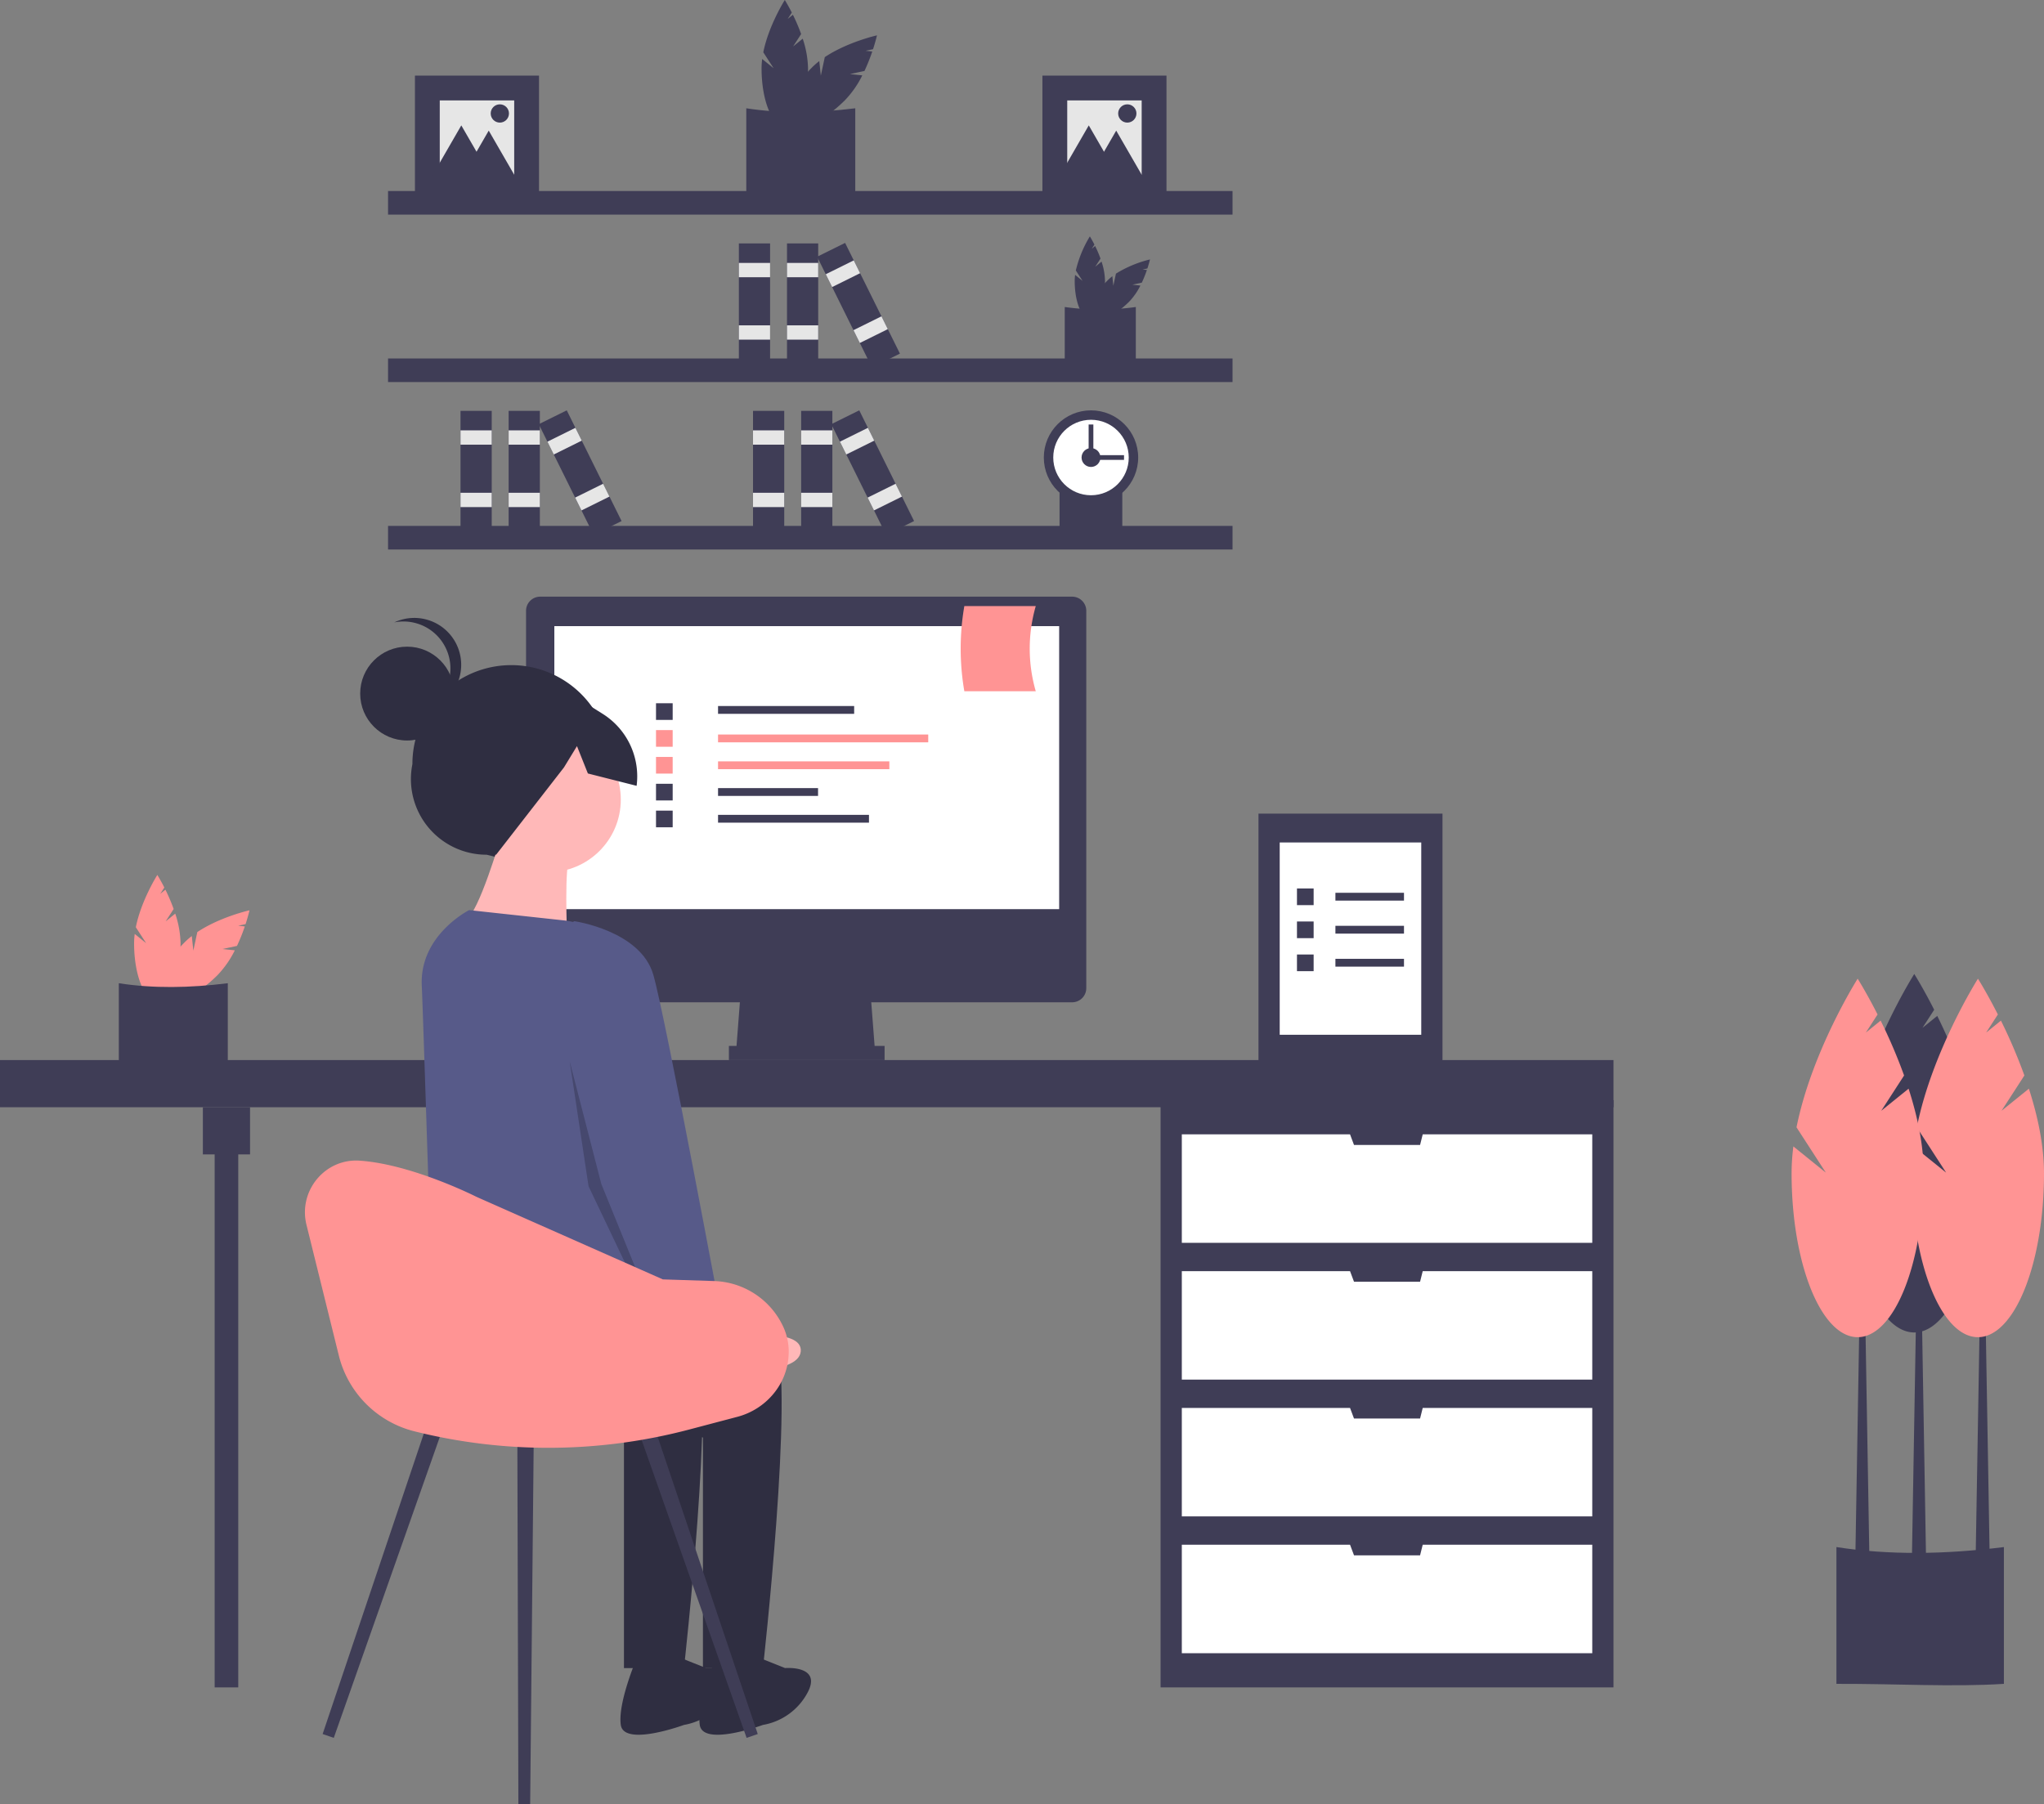 <?xml version="1.0" encoding="UTF-8" standalone="no"?>
<svg
   data-name="Layer 1"
   width="882.346"
   height="778.999"
   viewBox="0 0 882.346 778.999"
   version="1.1"
   id="svg232"
   sodipodi:docname="undraw_remotely_-2-j6y.svg"
   inkscape:version="1.2.2 (b0a8486541, 2022-12-01)"
   xmlns:inkscape="http://www.inkscape.org/namespaces/inkscape"
   xmlns:sodipodi="http://sodipodi.sourceforge.net/DTD/sodipodi-0.dtd"
   xmlns="http://www.w3.org/2000/svg"
   xmlns:svg="http://www.w3.org/2000/svg">
  <rect x="0" y="0" width="882.346" height="778.999" fill="#808080" stroke="none"/>
  <defs
     id="defs236" />
  <sodipodi:namedview
     id="namedview234"
     pagecolor="#ffffff"
     bordercolor="#000000"
     borderopacity="0.25"
     inkscape:showpageshadow="2"
     inkscape:pageopacity="0.0"
     inkscape:pagecheckerboard="0"
     inkscape:deskcolor="#d1d1d1"
     showgrid="false"
     inkscape:zoom="0.70983125"
     inkscape:cx="462.78605"
     inkscape:cy="386.00724"
     inkscape:window-width="1920"
     inkscape:window-height="1043"
     inkscape:window-x="0"
     inkscape:window-y="0"
     inkscape:window-maximized="1"
     inkscape:current-layer="svg232" />
  <title
     id="title2">remotely</title>
  <path
     d="M501.189,80.561l3.47-5.362a80.387,80.387,0,0,0-3.56-8.333l-2.244,1.812,1.776-2.745c-1.693-3.333-3.025-5.432-3.025-5.432s-6.958,10.965-9.283,22.575l4.452,6.881-4.929-3.981a32.522,32.522,0,0,0-.27,4.078c0,13.75,4.491,24.896,10.03,24.896s10.03-11.146,10.03-24.896a42.818,42.818,0,0,0-2.295-12.847Z"
     transform="translate(-158.827 -60.501)"
     fill="#e6e6e6"
     id="path4"
     style="fill:#3f3d56;fill-opacity:1" />
  <path
     d="M525.747,92.481l6.245-1.338a80.386,80.386,0,0,0,3.375-8.409l-2.868-.305,3.197-.685c1.159-3.554,1.702-5.98,1.702-5.98s-12.674,2.833-22.527,9.399l-1.717,8.014-.67-6.3a32.524,32.524,0,0,0-3.075,2.693c-9.722,9.722-14.429,20.779-10.512,24.696s14.974-.789,24.696-10.512a42.818,42.818,0,0,0,7.462-10.707Z"
     transform="translate(-158.827 -60.501)"
     fill="#e6e6e6"
     id="path6"
     style="fill:#3f3d56;fill-opacity:1" />
  <path
     d="M528.028,145.685c-14.481.926-30.26-.054-47.046,0V107.253c14.791,2.303,30.565,2.066,47.046,0Z"
     transform="translate(-158.827 -60.501)"
     fill="#e6e6e6"
     id="path8"
     style="fill:#3f3d56;fill-opacity:1" />
  <path
     d="M631.628,175.652l2.263-3.497a52.424,52.424,0,0,0-2.321-5.434l-1.463,1.182,1.158-1.79c-1.104-2.173-1.973-3.543-1.973-3.543a50.241,50.241,0,0,0-6.054,14.722l2.903,4.487-3.214-2.596a21.21,21.21,0,0,0-.176,2.66c0,8.967,2.928,16.236,6.541,16.236s6.541-7.269,6.541-16.236a27.923,27.923,0,0,0-1.496-8.378Z"
     transform="translate(-158.827 -60.501)"
     fill="#e6e6e6"
     id="path10"
     style="fill:#3f3d56;fill-opacity:1" />
  <path
     d="M647.644,183.426l4.073-.873a52.421,52.421,0,0,0,2.201-5.484l-1.87-.199,2.085-.447c.756-2.317,1.11-3.9,1.11-3.9a50.241,50.241,0,0,0-14.691,6.129l-1.12,5.226-.437-4.109a21.208,21.208,0,0,0-2.005,1.756c-6.34,6.34-9.41,13.551-6.855,16.105s9.765-.515,16.105-6.855a27.923,27.923,0,0,0,4.866-6.982Z"
     transform="translate(-158.827 -60.501)"
     fill="#e6e6e6"
     id="path12"
     style="fill:#3f3d56;fill-opacity:1" />
  <path
     d="M649.131,218.122c-9.444.604-19.734-.035-30.681,0v-25.063a110.584,110.584,0,0,0,30.681,0Z"
     transform="translate(-158.827 -60.501)"
     fill="#e6e6e6"
     id="path14"
     style="fill:#3f3d56;fill-opacity:1" />
  <path
     d="M643.3,292.399c-8.339.533-17.425-.031-27.091,0V270.268a97.647,97.647,0,0,0,27.091,0Z"
     transform="translate(-158.827 -60.501)"
     fill="#e6e6e6"
     id="path16"
     style="fill:#3f3d56;fill-opacity:1" />
  <rect
     x="167.508"
     y="82.481"
     width="364.547"
     height="10.183"
     fill="#e6e6e6"
     id="rect18"
     style="fill:#3f3d56;fill-opacity:1" />
  <rect
     x="167.508"
     y="154.78"
     width="364.547"
     height="10.183"
     fill="#e6e6e6"
     id="rect20"
     style="fill:#3f3d56;fill-opacity:1" />
  <rect
     x="167.508"
     y="227.078"
     width="364.547"
     height="10.183"
     fill="#e6e6e6"
     id="rect22"
     style="fill:#3f3d56;fill-opacity:1" />
  <circle
     cx="470.958"
     cy="197.548"
     r="20.366"
     fill="#e6e6e6"
     id="circle24"
     style="fill:#3f3d56;fill-opacity:1" />
  <circle
     cx="470.958"
     cy="197.548"
     r="16.293"
     fill="#fff"
     id="circle26" />
  <circle
     cx="470.958"
     cy="197.548"
     r="4.073"
     fill="#e6e6e6"
     id="circle28"
     style="fill:#3f3d56;fill-opacity:1" />
  <rect
     x="634.876"
     y="249.902"
     width="2.037"
     height="16.293"
     transform="translate(735.116 -438.347) rotate(90)"
     fill="#e6e6e6"
     id="rect30"
     style="fill:#3f3d56;fill-opacity:1" />
  <rect
     x="628.767"
     y="243.793"
     width="2.037"
     height="16.293"
     transform="translate(1100.743 443.377) rotate(180)"
     fill="#e6e6e6"
     id="rect32"
     style="fill:#3f3d56;fill-opacity:1" />
  <rect
     x="339.725"
     y="105.104"
     width="13.475"
     height="53.339"
     fill="#e6e6e6"
     id="rect34"
     style="fill:#3f3d56;fill-opacity:1" />
  <rect
     x="339.725"
     y="113.526"
     width="13.475"
     height="6.176"
     fill="#ccc"
     id="rect36"
     style="fill:#e6e6e6" />
  <rect
     x="339.725"
     y="140.476"
     width="13.475"
     height="6.176"
     fill="#ccc"
     id="rect38"
     style="fill:#e6e6e6" />
  <rect
     x="318.951"
     y="105.104"
     width="13.475"
     height="53.339"
     fill="#e6e6e6"
     id="rect40"
     style="fill:#3f3d56;fill-opacity:1" />
  <rect
     x="318.951"
     y="113.526"
     width="13.475"
     height="6.176"
     fill="#ccc"
     id="rect42"
     style="fill:#e6e6e6" />
  <rect
     x="318.951"
     y="140.476"
     width="13.475"
     height="6.176"
     fill="#ccc"
     id="rect44"
     style="fill:#e6e6e6" />
  <rect
     x="522.695"
     y="165.605"
     width="13.475"
     height="53.339"
     transform="translate(-189.171 194.366) rotate(-26.34)"
     fill="#e6e6e6"
     id="rect46"
     style="fill:#3f3d56;fill-opacity:1" />
  <rect
     x="515.969"
     y="175.601"
     width="13.475"
     height="6.176"
     transform="translate(-183.842 189.971) rotate(-26.34)"
     fill="#ccc"
     id="rect48"
     style="fill:#e6e6e6" />
  <rect
     x="527.926"
     y="199.753"
     width="13.475"
     height="6.176"
     transform="translate(-193.317 197.784) rotate(-26.34)"
     fill="#ccc"
     id="rect50"
     style="fill:#e6e6e6" />
  <rect
     x="219.567"
     y="177.403"
     width="13.475"
     height="53.339"
     fill="#e6e6e6"
     id="rect52"
     style="fill:#3f3d56;fill-opacity:1" />
  <rect
     x="219.567"
     y="185.825"
     width="13.475"
     height="6.176"
     fill="#ccc"
     id="rect54"
     style="fill:#e6e6e6" />
  <rect
     x="219.567"
     y="212.775"
     width="13.475"
     height="6.176"
     fill="#ccc"
     id="rect56"
     style="fill:#e6e6e6" />
  <rect
     x="198.793"
     y="177.403"
     width="13.475"
     height="53.339"
     fill="#e6e6e6"
     id="rect58"
     style="fill:#3f3d56;fill-opacity:1" />
  <rect
     x="198.793"
     y="185.825"
     width="13.475"
     height="6.176"
     fill="#ccc"
     id="rect60"
     style="fill:#e6e6e6" />
  <rect
     x="198.793"
     y="212.775"
     width="13.475"
     height="6.176"
     fill="#ccc"
     id="rect62"
     style="fill:#e6e6e6" />
  <rect
     x="402.537"
     y="237.903"
     width="13.475"
     height="53.339"
     transform="translate(-233.724 148.559) rotate(-26.34)"
     fill="#e6e6e6"
     id="rect64"
     style="fill:#3f3d56;fill-opacity:1" />
  <rect
     x="395.811"
     y="247.899"
     width="13.475"
     height="6.176"
     transform="translate(-228.395 144.164) rotate(-26.34)"
     fill="#ccc"
     id="rect66"
     style="fill:#e6e6e6" />
  <rect
     x="407.769"
     y="272.051"
     width="13.475"
     height="6.176"
     transform="translate(-237.87 151.977) rotate(-26.34)"
     fill="#ccc"
     id="rect68"
     style="fill:#e6e6e6" />
  <rect
     x="345.835"
     y="177.403"
     width="13.475"
     height="53.339"
     fill="#e6e6e6"
     id="rect70"
     style="fill:#3f3d56;fill-opacity:1" />
  <rect
     x="345.835"
     y="185.825"
     width="13.475"
     height="6.176"
     fill="#ccc"
     id="rect72"
     style="fill:#e6e6e6" />
  <rect
     x="345.835"
     y="212.775"
     width="13.475"
     height="6.176"
     fill="#ccc"
     id="rect74"
     style="fill:#e6e6e6" />
  <rect
     x="325.061"
     y="177.403"
     width="13.475"
     height="53.339"
     fill="#e6e6e6"
     id="rect76"
     style="fill:#3f3d56;fill-opacity:1" />
  <rect
     x="325.061"
     y="185.825"
     width="13.475"
     height="6.176"
     fill="#ccc"
     id="rect78"
     style="fill:#e6e6e6" />
  <rect
     x="325.061"
     y="212.775"
     width="13.475"
     height="6.176"
     fill="#ccc"
     id="rect80"
     style="fill:#e6e6e6" />
  <rect
     x="528.805"
     y="237.903"
     width="13.475"
     height="53.339"
     transform="translate(-220.615 204.582) rotate(-26.34)"
     fill="#e6e6e6"
     id="rect82"
     style="fill:#3f3d56;fill-opacity:1" />
  <rect
     x="522.079"
     y="247.899"
     width="13.475"
     height="6.176"
     transform="translate(-215.286 200.188) rotate(-26.34)"
     fill="#ccc"
     id="rect84"
     style="fill:#e6e6e6" />
  <rect
     x="534.036"
     y="272.051"
     width="13.475"
     height="6.176"
     transform="translate(-224.76 208.001) rotate(-26.34)"
     fill="#ccc"
     id="rect86"
     style="fill:#e6e6e6" />
  <rect
     x="449.987"
     y="32.646"
     width="53.556"
     height="53.556"
     fill="#e6e6e6"
     id="rect88"
     style="fill:#3f3d56;fill-opacity:1" />
  <rect
     x="460.699"
     y="43.357"
     width="32.134"
     height="32.134"
     fill="#ccc"
     id="rect90"
     style="fill:#e6e6e6" />
  <polygon
     points="470 54.143 476.814 65.944 483.627 77.745 470 77.745 456.373 77.745 463.187 65.944 470 54.143"
     fill="#e6e6e6"
     id="polygon92"
     style="fill:#3f3d56;fill-opacity:1" />
  <polygon
     points="481.839 56.398 488.653 68.199 495.466 80 481.839 80 468.212 80 475.026 68.199 481.839 56.398"
     fill="#e6e6e6"
     id="polygon94"
     style="fill:#3f3d56;fill-opacity:1" />
  <circle
     cx="486.631"
     cy="48.994"
     r="3.946"
     fill="#e6e6e6"
     id="circle96"
     style="fill:#3f3d56;fill-opacity:1" />
  <rect
     x="179.123"
     y="32.646"
     width="53.556"
     height="53.556"
     fill="#e6e6e6"
     id="rect98"
     style="fill:#3f3d56;fill-opacity:1" />
  <rect
     x="189.834"
     y="43.357"
     width="32.134"
     height="32.134"
     fill="#ccc"
     id="rect100"
     style="fill:#e6e6e6" />
  <polygon
     points="199.136 54.143 205.949 65.944 212.763 77.745 199.136 77.745 185.509 77.745 192.322 65.944 199.136 54.143"
     fill="#e6e6e6"
     id="polygon102"
     style="fill:#3f3d56;fill-opacity:1" />
  <polygon
     points="210.975 56.398 217.788 68.199 224.601 80 210.975 80 197.348 80 204.161 68.199 210.975 56.398"
     fill="#e6e6e6"
     id="polygon104"
     style="fill:#3f3d56;fill-opacity:1" />
  <circle
     cx="215.766"
     cy="48.994"
     r="3.946"
     fill="#e6e6e6"
     id="circle106"
     style="fill:#3f3d56;fill-opacity:1" />
  <path
     d="M230.324,458.345l3.47-5.362a80.387,80.387,0,0,0-3.56-8.333l-2.244,1.812,1.776-2.745c-1.693-3.333-3.025-5.432-3.025-5.432s-6.958,10.965-9.283,22.575l4.452,6.881-4.929-3.981a32.524,32.524,0,0,0-.27,4.078c0,13.75,4.491,24.896,10.03,24.896s10.03-11.146,10.03-24.896a42.818,42.818,0,0,0-2.295-12.847Z"
     transform="translate(-158.827 -60.501)"
     fill="#ff9494"
     id="path108" />
  <path
     d="M254.882,470.266l6.245-1.338a80.386,80.386,0,0,0,3.375-8.409l-2.868-.305,3.197-.685c1.159-3.554,1.702-5.98,1.702-5.98s-12.674,2.833-22.527,9.399l-1.717,8.014-.67-6.3a32.524,32.524,0,0,0-3.075,2.693c-9.722,9.722-14.429,20.779-10.512,24.696s14.974-.789,24.696-10.512a42.818,42.818,0,0,0,7.462-10.707Z"
     transform="translate(-158.827 -60.501)"
     fill="#ff9494"
     id="path110" />
  <path
     d="M257.163,523.469c-14.481.926-30.26-.054-47.046,0V485.038c14.791,2.303,30.565,2.066,47.046,0Z"
     transform="translate(-158.827 -60.501)"
     fill="#3f3d56"
     id="path112" />
  <rect
     x="500.998"
     y="475.031"
     width="195.511"
     height="253.554"
     fill="#e6e6e6"
     id="rect114"
     style="fill:#3f3d56;fill-opacity:1" />
  <rect
     x="92.664"
     y="488.269"
     width="10.183"
     height="240.316"
     fill="#e6e6e6"
     id="rect116"
     style="fill:#3f3d56;fill-opacity:1" />
  <rect
     y="457.72"
     width="696.509"
     height="20.366"
     fill="#e6e6e6"
     id="rect118"
     style="fill:#3f3d56;fill-opacity:1" />
  <rect
     x="87.573"
     y="478.086"
     width="20.366"
     height="20.366"
     fill="#e6e6e6"
     id="rect120"
     style="fill:#3f3d56;fill-opacity:1" />
  <polygon
     points="614.155 489.796 613.009 494.379 584.497 494.379 582.779 489.796 510.162 489.796 510.162 536.638 687.344 536.638 687.344 489.796 614.155 489.796"
     fill="#3f3d56"
     id="polygon122"
     style="fill:#ffffff;fill-opacity:1" />
  <polygon
     points="614.155 548.857 613.009 553.439 584.497 553.439 582.779 548.857 510.162 548.857 510.162 595.698 687.344 595.698 687.344 548.857 614.155 548.857"
     fill="#3f3d56"
     id="polygon124"
     style="fill:#ffffff;fill-opacity:1" />
  <polygon
     points="614.155 607.918 613.009 612.5 584.497 612.5 582.779 607.918 510.162 607.918 510.162 654.759 687.344 654.759 687.344 607.918 614.155 607.918"
     fill="#3f3d56"
     id="polygon126"
     style="fill:#ffffff;fill-opacity:1" />
  <polygon
     points="614.155 666.979 613.009 671.561 584.497 671.561 582.779 666.979 510.162 666.979 510.162 713.82 687.344 713.82 687.344 666.979 614.155 666.979"
     fill="#3f3d56"
     id="polygon128"
     style="fill:#ffffff;fill-opacity:1" />
  <polygon
     points="377.785 454.665 317.706 454.665 319.742 428.19 375.748 428.19 377.785 454.665"
     fill="#e6e6e6"
     id="polygon130"
     style="fill:#3f3d56;fill-opacity:1" />
  <rect
     x="314.651"
     y="451.611"
     width="67.207"
     height="6.11"
     fill="#e6e6e6"
     id="rect132"
     style="fill:#3f3d56;fill-opacity:1" />
  <path
     d="M621.639,318.128H392.015a6.11,6.11,0,0,0-6.11,6.11V464.252H627.748V324.237A6.11,6.11,0,0,0,621.639,318.128Z"
     transform="translate(-158.827 -60.501)"
     fill="#3f3d56"
     id="path134" />
  <path
     d="M385.905,464.252V487.163a6.11,6.11,0,0,0,6.11,6.11h229.624a6.11,6.11,0,0,0,6.11-6.11V464.252Z"
     transform="translate(-158.827 -60.501)"
     fill="#e6e6e6"
     id="path136"
     style="fill:#3f3d56;fill-opacity:1" />
  <rect
     x="239.298"
     y="270.355"
     width="217.914"
     height="122.195"
     fill="#fff"
     id="rect138" />
  <circle
     cx="348.254"
     cy="418.007"
     r="6.11"
     fill="#3f3d56"
     id="circle140" />
  <path
     d="M1023.862,787.558c-22.254,1.424-46.502-.083-72.298,0V728.498c22.731,3.539,46.971,3.175,72.298,0Z"
     transform="translate(-158.827 -60.501)"
     fill="#3f3d56"
     id="path142" />
  <polygon
     points="831.432 673.3 825.322 673.3 827.359 553.949 829.395 553.949 831.432 673.3"
     fill="#3f3d56"
     id="polygon144" />
  <polygon
     points="858.926 674.107 852.816 674.107 854.853 554.755 856.889 554.755 858.926 674.107"
     fill="#3f3d56"
     id="polygon146" />
  <polygon
     points="806.993 674.107 800.883 674.107 802.92 554.755 804.956 554.755 806.993 674.107"
     fill="#3f3d56"
     id="polygon148" />
  <path
     d="M995.35,538.078l9.863-15.242a228.514,228.514,0,0,0-10.119-23.687l-6.378,5.151,5.05-7.804c-4.813-9.473-8.599-15.442-8.599-15.442s-19.78,31.17-26.389,64.173L971.435,564.786l-14.011-11.317a92.452,92.452,0,0,0-.769,11.593c0,39.086,12.765,70.771,28.512,70.771s28.512-31.685,28.512-70.771c0-12.117-2.741-24.794-6.523-36.521Z"
     transform="translate(-158.827 -60.501)"
     fill="#e6e6e6"
     id="path150"
     style="fill:#3f3d56;fill-opacity:1" />
  <path
     d="M1022.844,540.114l9.863-15.242a228.515,228.515,0,0,0-10.119-23.687l-6.378,5.151,5.05-7.804c-4.813-9.473-8.599-15.442-8.599-15.442s-19.78,31.17-26.389,64.173l12.656,19.56-14.011-11.317a92.452,92.452,0,0,0-.769,11.593c0,39.086,12.765,70.771,28.512,70.771s28.512-31.685,28.512-70.771c0-12.117-2.741-24.794-6.523-36.521Z"
     transform="translate(-158.827 -60.501)"
     fill="#ff9494"
     id="path152" />
  <path
     d="M970.911,540.114l9.863-15.242a228.517,228.517,0,0,0-10.119-23.687l-6.378,5.151,5.05-7.804c-4.812-9.473-8.599-15.442-8.599-15.442s-19.78,31.17-26.389,64.173l12.656,19.56-14.011-11.317a92.452,92.452,0,0,0-.769,11.593c0,39.086,12.765,70.771,28.512,70.771s28.512-31.685,28.512-70.771c0-12.117-2.741-24.794-6.523-36.521Z"
     transform="translate(-158.827 -60.501)"
     fill="#ff9494"
     id="path154" />
  <rect
     x="309.964"
     y="304.848"
     width="58.756"
     height="3.373"
     fill="#3f3d56"
     id="rect156" />
  <rect
     x="309.964"
     y="317.151"
     width="90.732"
     height="3.373"
     fill="#ff9494"
     id="rect158" />
  <rect
     x="309.964"
     y="328.742"
     width="73.945"
     height="3.373"
     fill="#ff9494"
     id="rect160" />
  <rect
     x="309.964"
     y="340.29"
     width="43.168"
     height="3.373"
     fill="#3f3d56"
     id="rect162" />
  <rect
     x="309.964"
     y="351.837"
     width="65.151"
     height="3.373"
     fill="#3f3d56"
     id="rect164" />
  <rect
     x="283.184"
     y="303.649"
     width="7.195"
     height="7.195"
     fill="#3f3d56"
     id="rect166" />
  <rect
     x="283.184"
     y="315.24"
     width="7.195"
     height="7.195"
     fill="#ff9494"
     id="rect168" />
  <rect
     x="283.184"
     y="326.831"
     width="7.195"
     height="7.195"
     fill="#ff9494"
     id="rect170" />
  <rect
     x="283.184"
     y="338.423"
     width="7.195"
     height="7.195"
     fill="#3f3d56"
     id="rect172" />
  <rect
     x="283.184"
     y="350.014"
     width="7.195"
     height="7.195"
     fill="#3f3d56"
     id="rect174" />
  <path
     d="M605.942,358.963H575.109a107.84,107.84,0,0,1,0-36.763h30.833A66.148,66.148,0,0,0,605.942,358.963Z"
     transform="translate(-158.827 -60.501)"
     fill="#ff9494"
     id="path176" />
  <path
     d="M381.591,432.645l-12.685-3.092a32.657,32.657,0,0,1-32.051-39.124v0a42.685,42.685,0,0,1,42.631-42.738h0a42.685,42.685,0,0,1,42.738,42.631v0C429.417,415.35,406.891,438.812,381.591,432.645Z"
     transform="translate(-158.827 -60.501)"
     fill="#2f2e41"
     id="path178" />
  <circle
     cx="236.62"
     cy="345.243"
     r="31.364"
     fill="#ffb8b8"
     id="circle180" />
  <path
     d="M374.992,422.108s-9.545,32.727-15,35.455,43.636,6.818,43.636,6.818-1.364-31.364,1.364-34.091S374.992,422.108,374.992,422.108Z"
     transform="translate(-158.827 -60.501)"
     fill="#ffb8b8"
     id="path182" />
  <path
     d="M424.083,623.926s61.364-5.455,69.546,15S488.174,780.745,488.174,780.745H462.265V681.199s-110.472-31.402-110.472-42.311S424.083,623.926,424.083,623.926Z"
     transform="translate(-158.827 -60.501)"
     fill="#2f2e41"
     id="path184" />
  <path
     d="M484.083,775.29l13.636,5.455s16.364-1.364,9.545,10.909A27.004,27.004,0,0,1,488.174,805.29s-25.909,9.545-27.273,0,6.818-28.636,6.818-28.636Z"
     transform="translate(-158.827 -60.501)"
     fill="#2f2e41"
     id="path186" />
  <path
     d="M389.992,623.926s61.364-5.455,69.546,15S454.083,780.745,454.083,780.745H428.174V681.199s-78.418-18.164-78.418-29.073c0-5.125-5.343-31.171,4.073-36.658C364.457,609.274,389.992,623.926,389.992,623.926Z"
     transform="translate(-158.827 -60.501)"
     fill="#2f2e41"
     id="path188" />
  <path
     d="M449.992,775.29l13.636,5.455s16.364-1.364,9.545,10.909A27.004,27.004,0,0,1,454.083,805.29s-25.909,9.545-27.273,0,6.818-28.636,6.818-28.636Z"
     transform="translate(-158.827 -60.501)"
     fill="#2f2e41"
     id="path190" />
  <path
     d="M361.356,453.471l40.98,4.454a30.182,30.182,0,0,1,26.269,23.767L444.538,557.108s5.455,75-5.455,79.091-25.909-16.364-46.364-13.636-47.046,8.864-47.046,8.864S341.451,497.179,340.901,486.199C339.801,464.248,361.356,453.471,361.356,453.471Z"
     transform="translate(-158.827 -60.501)"
     fill="#575a89"
     id="path192" />
  <path
     d="M458.427,627.823l16.824,9.908s30.183-4.331,29.241,6.278-33.889,8.559-33.889,8.559l-20.275-12.493Z"
     transform="translate(-158.827 -60.501)"
     fill="#ffb8b8"
     id="path194" />
  <circle
     cx="175.743"
     cy="299.475"
     r="20.26"
     fill="#2f2e41"
     id="circle196" />
  <path
     d="M353.263,349.085a20.25,20.25,0,0,0-24.247-19.836,20.25,20.25,0,1,1,12.63,38.165A20.243,20.243,0,0,0,353.263,349.085Z"
     transform="translate(-158.827 -60.501)"
     fill="#2f2e41"
     id="path198" />
  <path
     d="M370.643,360.575l27.313-5.029,21.005,13.165a31.863,31.863,0,0,1,14.678,31.095l-21.037-5.332-4.711-11.812-5.61,9.196-29.334,37.75-16.47-10.488-14.683-23.009Z"
     transform="translate(-158.827 -60.501)"
     fill="#2f2e41"
     id="path200" />
  <path
     d="M393.136,465.071l13.636-6.818s28.636,4.091,34.091,23.182,30,151.364,30,151.364L447.681,643.708l-32.727-80.455Z"
     transform="translate(-158.827 -60.501)"
     fill="#575a89"
     id="path202" />
  <polygon
     points="245.917 458.23 259.565 511.205 283.767 570.701 282.928 572.761 254.063 512.199 245.917 458.23"
     opacity="0.2"
     id="polygon204" />
  <polygon
     points="144.084 750.379 139.271 748.721 185.896 610.231 192.636 612.553 144.084 750.379"
     fill="#3f3d56"
     id="polygon206" />
  <polygon
     points="322.291 750.379 327.105 748.721 280.479 610.231 273.74 612.553 322.291 750.379"
     fill="#3f3d56"
     id="polygon208" />
  <polygon
     points="223.77 778.981 228.861 778.999 230.443 617.107 223.315 617.082 223.77 778.981"
     fill="#3f3d56"
     id="polygon210" />
  <path
     d="M291.127,589.357l13.966,56.445a44.826,44.826,0,0,0,32.642,32.721l0,0a238.26,238.26,0,0,0,118.547-.764l20.851-5.499c12.116-3.195,21.227-13.601,22.089-26.101a25.685,25.685,0,0,0-2.323-12.872q-.122-.26-.246-.515a34.064,34.064,0,0,0-29.598-19.138l-22.089-.713L364.521,577.282s-27.667-14.053-50.412-15.626C299.089,560.617,287.51,574.741,291.127,589.357Z"
     transform="translate(-158.827 -60.501)"
     fill="#ff9494"
     id="path212" />
  <rect
     x="543.257"
     y="351.309"
     width="79.426"
     height="107.939"
     fill="#e6e6e6"
     id="rect214"
     style="fill:#3f3d56;fill-opacity:1" />
  <rect
     x="552.421"
     y="363.764"
     width="61.097"
     height="83.03"
     fill="#fff"
     id="rect216" />
  <rect
     x="576.467"
     y="385.492"
     width="29.602"
     height="3.373"
     fill="#3f3d56"
     id="rect218" />
  <rect
     x="559.87"
     y="383.625"
     width="7.195"
     height="7.195"
     fill="#3f3d56"
     id="rect220" />
  <rect
     x="576.467"
     y="399.748"
     width="29.602"
     height="3.373"
     fill="#3f3d56"
     id="rect222" />
  <rect
     x="559.87"
     y="397.881"
     width="7.195"
     height="7.195"
     fill="#3f3d56"
     id="rect224" />
  <rect
     x="576.467"
     y="414.004"
     width="29.602"
     height="3.373"
     fill="#3f3d56"
     id="rect226" />
  <rect
     x="559.87"
     y="412.137"
     width="7.195"
     height="7.195"
     fill="#3f3d56"
     id="rect228" />
  <rect
     x="579.915"
     y="354.364"
     width="6.11"
     height="6.11"
     rx="3.055"
     fill="#3f3d56"
     id="rect230" />
</svg>
